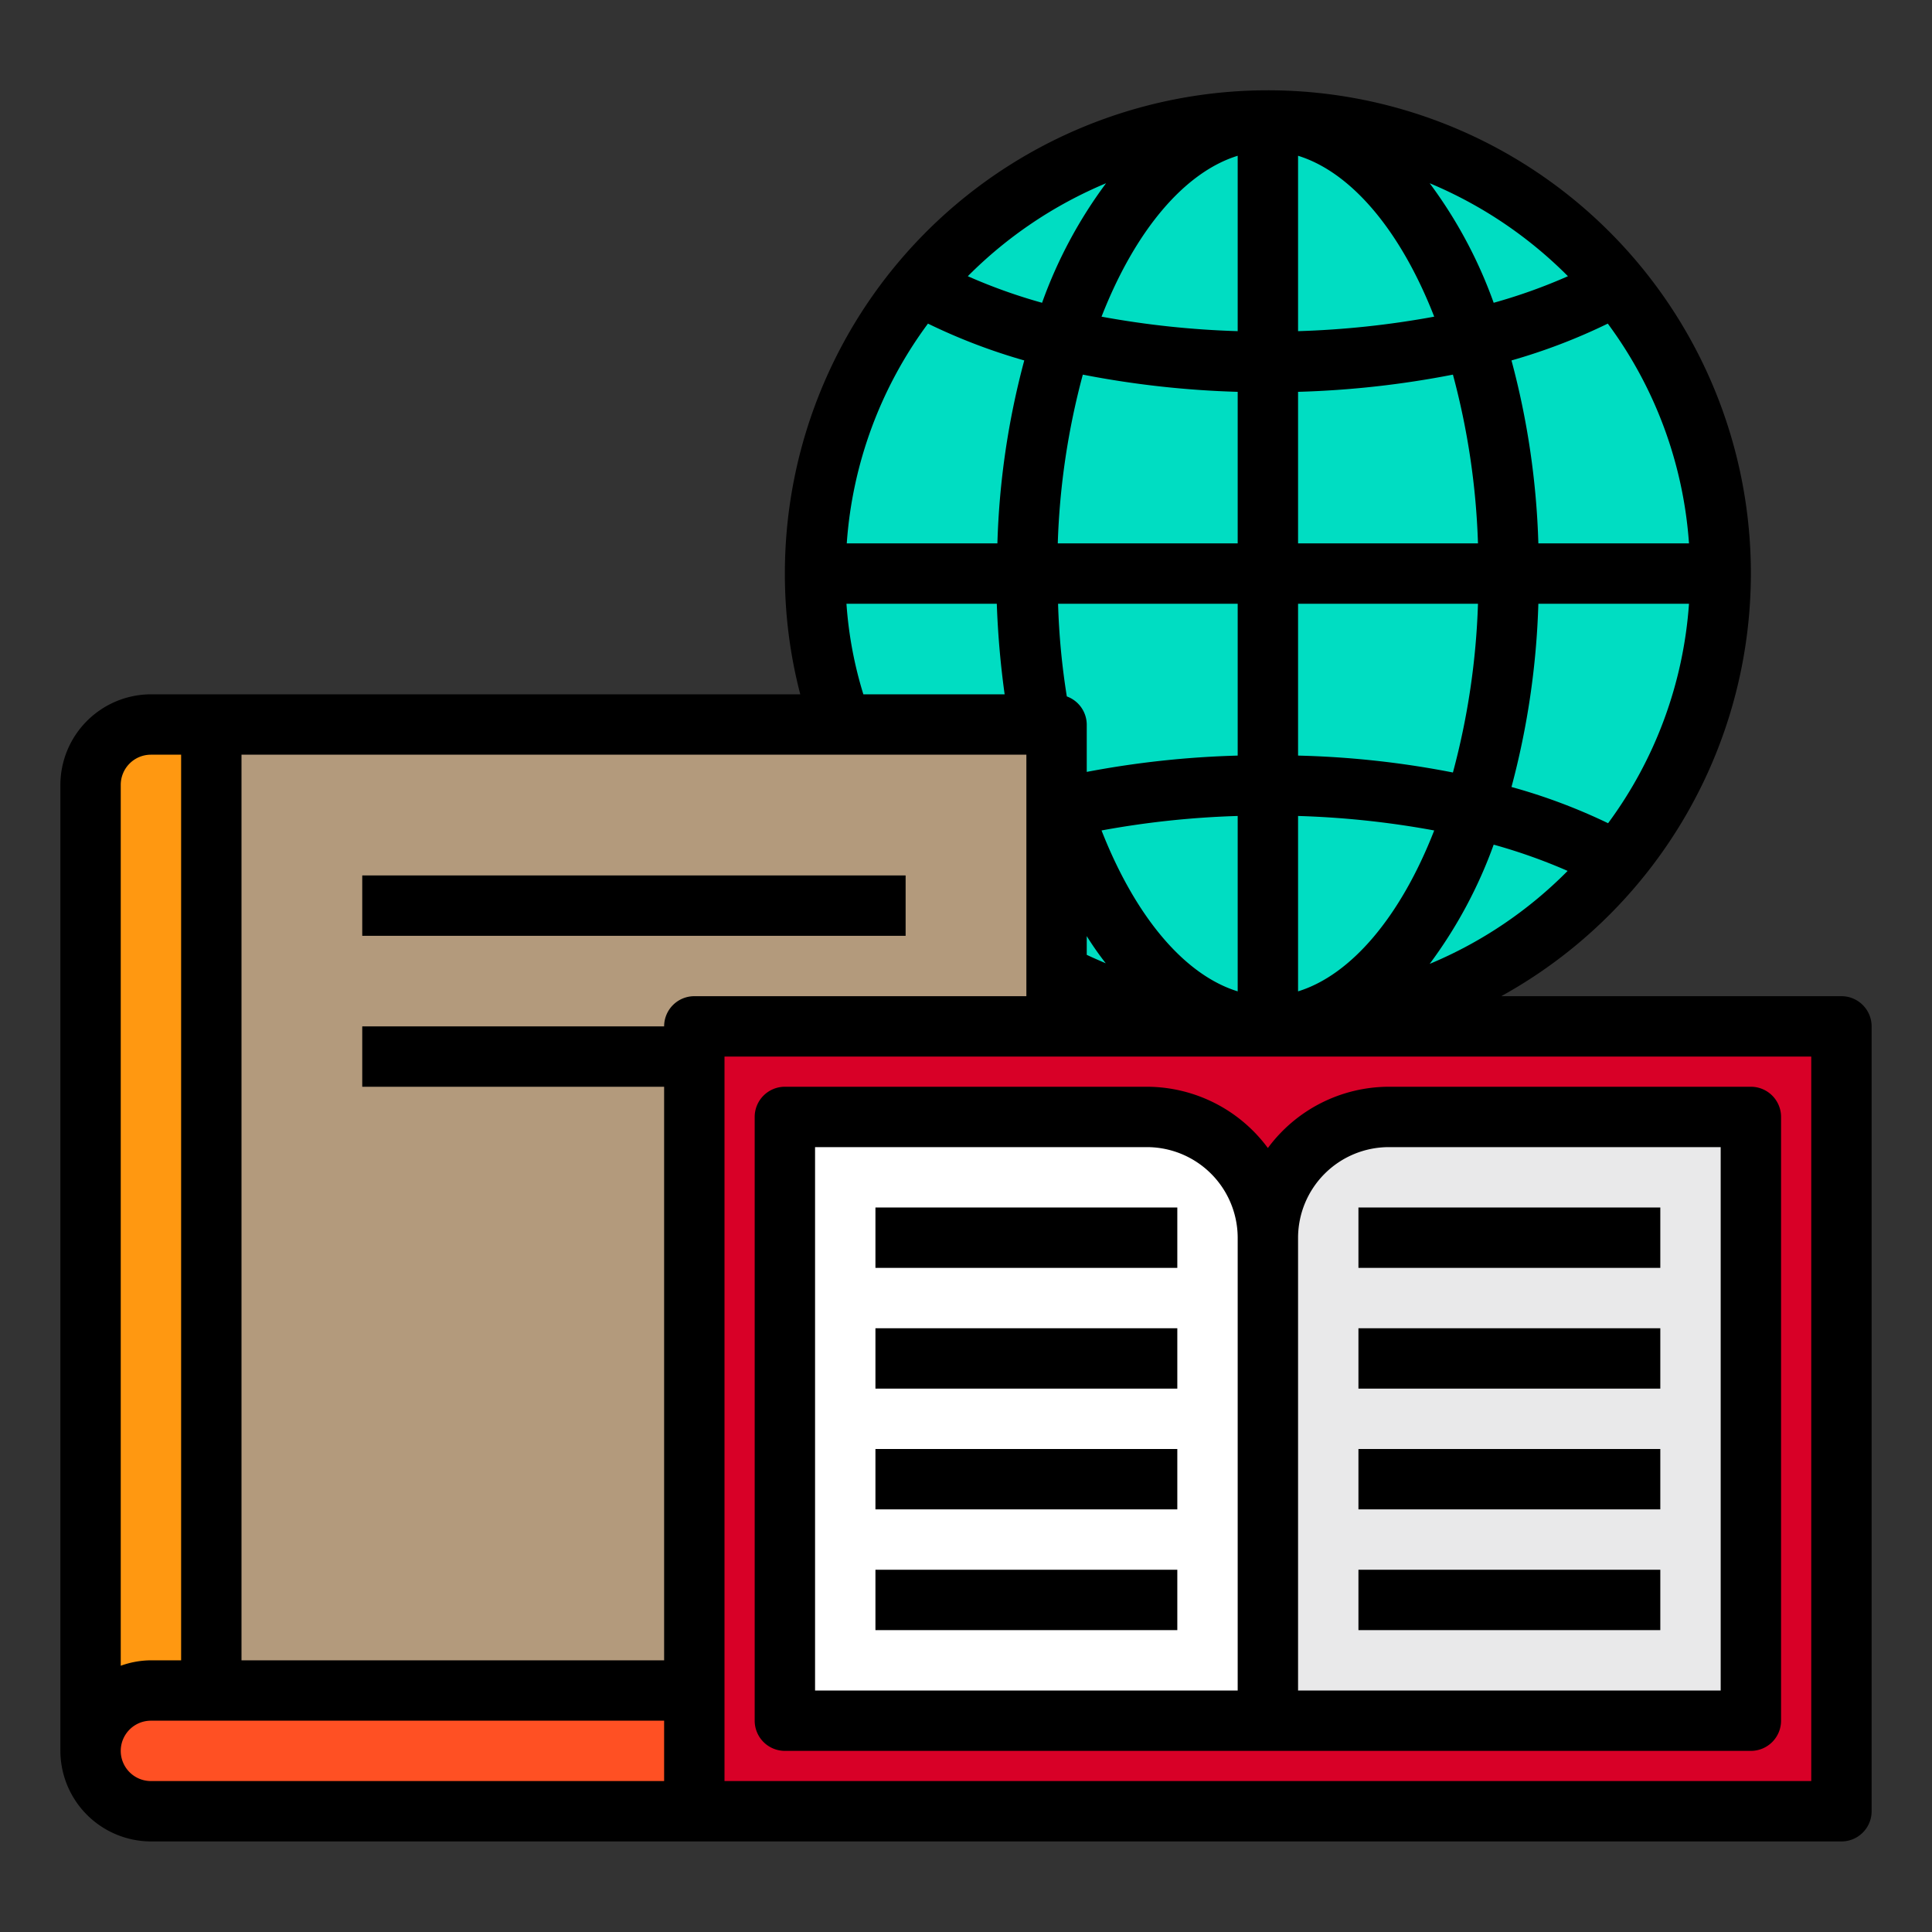 <svg height="512" viewBox="0 0 64 64" width="512" xmlns="http://www.w3.org/2000/svg"><rect x="0" y="0" width="64" height="64" fill="#333333" stroke="none"/><g id="book-laptop-globe-education-online"><circle cx="42" cy="19" fill="#00ddc2" r="15"/><path d="m5 56a2.006 2.006 0 0 0 -2 2v-32a2.006 2.006 0 0 1 2-2h2v32z" fill="#ff9811"/><path d="m23 56v4h-18a2.015 2.015 0 0 1 -2-2 2.006 2.006 0 0 1 2-2z" fill="#ff5023"/><path d="m7 24h28v32h-28z" fill="#b39a7c"/><path d="m23 34h38v26h-38z" fill="#d80027"/><path d="m42 42v15h-16v-20h12a4 4 0 0 1 4 4z" fill="#fff"/><path d="m42 57v-16a4 4 0 0 1 4-4h12v20z" fill="#e9e9ea"/><path d="m12 29h18v2h-18z"/><path d="m61 33h-11.27a16 16 0 1 0 -23.73-14 15.781 15.781 0 0 0 .51 4h-21.51a3.009 3.009 0 0 0 -3 3v32a3.009 3.009 0 0 0 3 3h56a1 1 0 0 0 1-1v-26a1 1 0 0 0 -1-1zm-13.64-1.07a15.32 15.32 0 0 0 2.12-3.95 18.439 18.439 0 0 1 2.45.87 14.013 14.013 0 0 1 -4.57 3.08zm5.91-4.66a19.027 19.027 0 0 0 -3.2-1.2 26.454 26.454 0 0 0 .89-6.07h4.99a13.862 13.862 0 0 1 -2.68 7.27zm2.68-9.27h-4.99a26.286 26.286 0 0 0 -.89-6.06 19.454 19.454 0 0 0 3.19-1.22 13.853 13.853 0 0 1 2.69 7.28zm-4.01-8.85a18.084 18.084 0 0 1 -2.46.88 15.227 15.227 0 0 0 -2.12-3.96 14.162 14.162 0 0 1 4.58 3.08zm-8.94-3.99c1.75.54 3.39 2.46 4.51 5.33a29.8 29.8 0 0 1 -4.51.48zm0 7.82a31.336 31.336 0 0 0 5.13-.57 24.467 24.467 0 0 1 .83 5.59h-5.96zm0 7.02h5.96a24.467 24.467 0 0 1 -.83 5.59 30.4 30.4 0 0 0 -5.13-.56zm0 7.03a29.66 29.66 0 0 1 4.51.48c-1.12 2.87-2.76 4.79-4.51 5.33zm-2-21.87v5.81a29.8 29.8 0 0 1 -4.51-.48c1.12-2.87 2.76-4.79 4.51-5.33zm-4.51 22.35a29.8 29.8 0 0 1 4.51-.48v5.81c-1.75-.54-3.38-2.45-4.51-5.33zm.14 4.4c-.21-.09-.42-.18-.63-.28v-.62a10.236 10.236 0 0 0 .63.9zm-.63-6.34v-1.57a1 1 0 0 0 -.66-.93 23.655 23.655 0 0 1 -.29-3.07h5.95v5.03a31.235 31.235 0 0 0 -5 .54zm-.96-7.57a24.467 24.467 0 0 1 .83-5.59 31.459 31.459 0 0 0 5.13.57v5.02zm1.6-11.93a15.227 15.227 0 0 0 -2.12 3.96 18.084 18.084 0 0 1 -2.46-.88 14.162 14.162 0 0 1 4.58-3.08zm-5.9 4.65a19.454 19.454 0 0 0 3.19 1.22 26.286 26.286 0 0 0 -.89 6.06h-4.99a13.853 13.853 0 0 1 2.69-7.28zm2.28 9.28a29.34 29.34 0 0 0 .26 3h-4.68a13.24 13.24 0 0 1 -.56-3zm-29.02 6a1 1 0 0 1 1-1h1v30h-1a3 3 0 0 0 -1 .18zm18 33h-17a1 1 0 0 1 0-2h17zm0-25h-10v2h10v19h-14v-30h26v8h-11a1 1 0 0 0 -1 1zm38 25h-36v-24h36z"/><path d="m58 36h-12a4.994 4.994 0 0 0 -4 2.03 4.994 4.994 0 0 0 -4-2.03h-12a1 1 0 0 0 -1 1v20a1 1 0 0 0 1 1h32a1 1 0 0 0 1-1v-20a1 1 0 0 0 -1-1zm-17 20h-14v-18h11a3.009 3.009 0 0 1 3 3zm16 0h-14v-15a3.009 3.009 0 0 1 3-3h11z"/><path d="m45 40h10v2h-10z"/><path d="m45 44h10v2h-10z"/><path d="m45 48h10v2h-10z"/><path d="m45 52h10v2h-10z"/><path d="m29 40h10v2h-10z"/><path d="m29 44h10v2h-10z"/><path d="m29 48h10v2h-10z"/><path d="m29 52h10v2h-10z"/></g></svg>